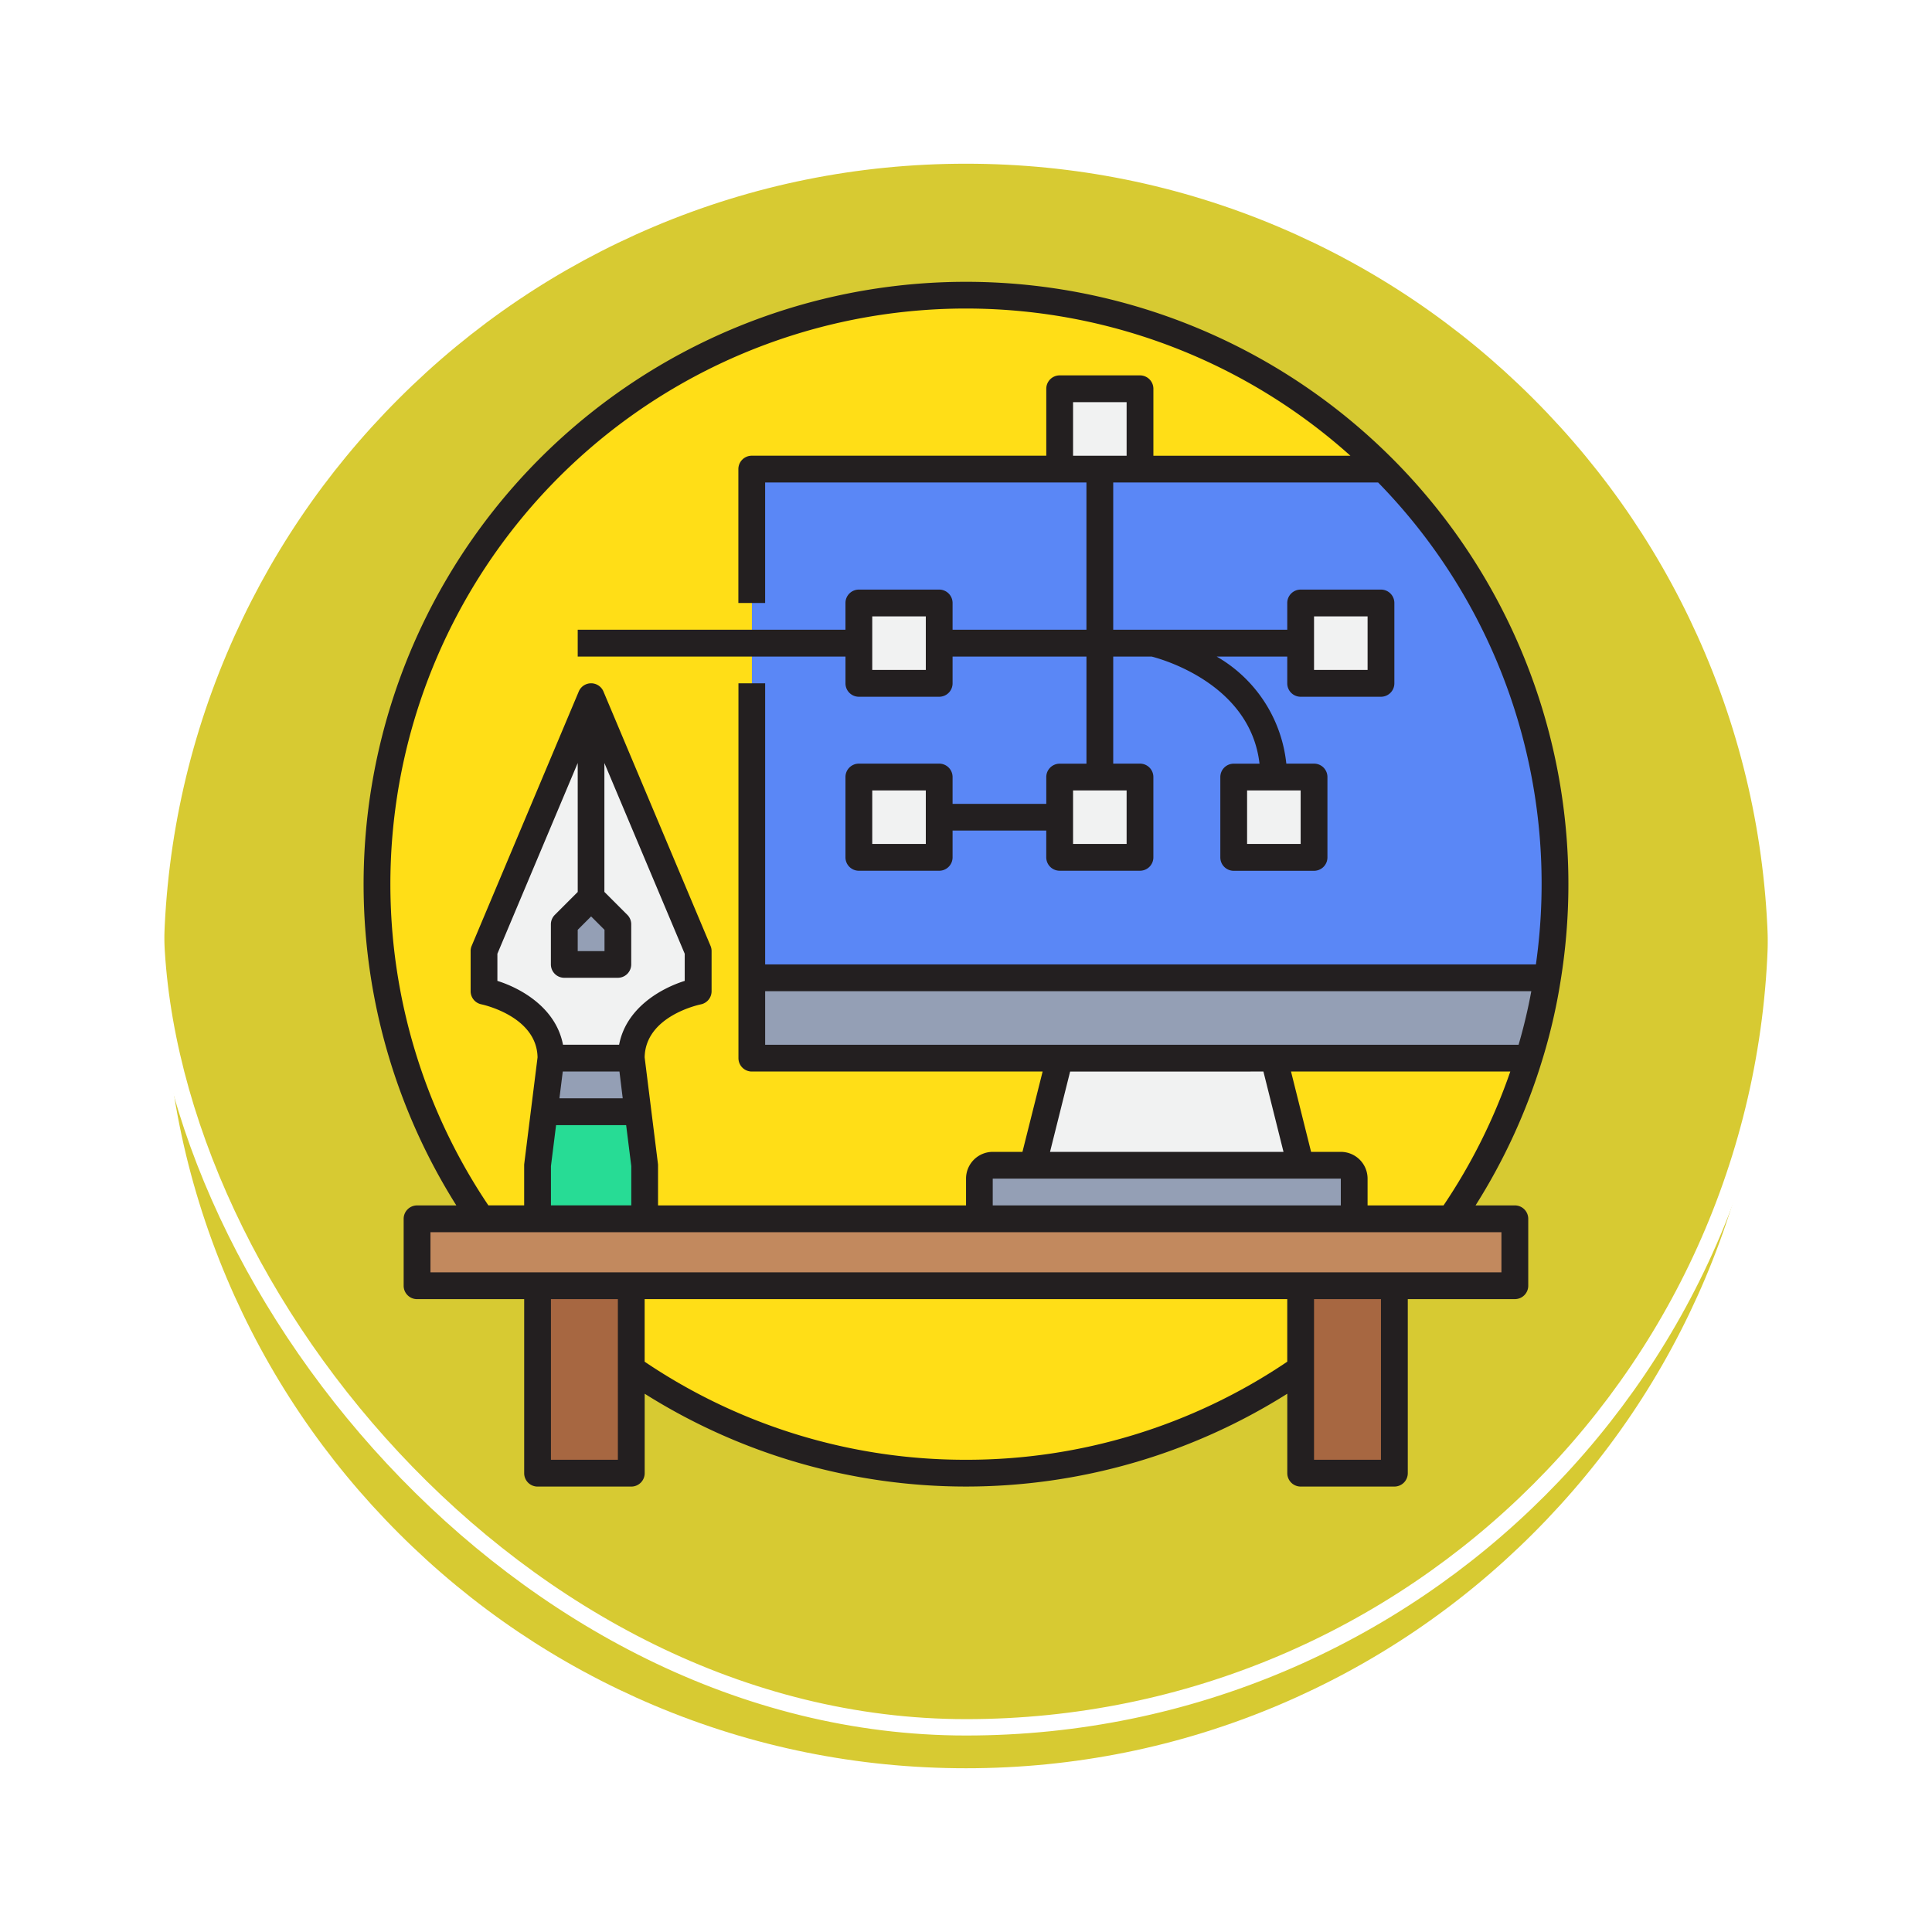<svg xmlns="http://www.w3.org/2000/svg" xmlns:xlink="http://www.w3.org/1999/xlink" width="118" height="118" viewBox="0 0 118 118">
  <defs>
    <filter id="Trazado_896985" x="0" y="0" width="118" height="118" filterUnits="userSpaceOnUse">
      <feOffset dy="3" input="SourceAlpha"/>
      <feGaussianBlur stdDeviation="3" result="blur"/>
      <feFlood flood-opacity="0.161"/>
      <feComposite operator="in" in2="blur"/>
      <feComposite in="SourceGraphic"/>
    </filter>
  </defs>
  <g id="Grupo_1212716" data-name="Grupo 1212716" transform="translate(-196.967 -9157.27)">
    <g id="Grupo_1212198" data-name="Grupo 1212198" transform="translate(0.076 -8771.73)">
      <g id="Grupo_1200012" data-name="Grupo 1200012" transform="translate(-0.949 13650.111)">
        <g id="Grupo_1198723" data-name="Grupo 1198723" transform="translate(0.95 -182.434)">
          <g id="Grupo_1198139" data-name="Grupo 1198139" transform="translate(-129 615.322)">
            <g id="Grupo_1111318" data-name="Grupo 1111318" transform="translate(334.891 3852)">
              <g id="Grupo_1109826" data-name="Grupo 1109826" transform="translate(0)">
                <g id="Grupo_1098742" data-name="Grupo 1098742" transform="translate(0 0)">
                  <g transform="matrix(1, 0, 0, 1, -9, -6)" filter="url(#Trazado_896985)">
                    <g id="Trazado_896985-2" data-name="Trazado 896985" transform="translate(9 6)" fill="#d0c110" opacity="0.859">
                      <path d="M 50 99.5 C 43.317 99.5 36.835 98.191 30.732 95.61 C 24.838 93.117 19.544 89.548 14.998 85.002 C 10.452 80.456 6.883 75.162 4.39 69.268 C 1.809 63.165 0.5 56.683 0.5 50 C 0.5 43.317 1.809 36.835 4.39 30.732 C 6.883 24.838 10.452 19.544 14.998 14.998 C 19.544 10.452 24.838 6.883 30.732 4.39 C 36.835 1.809 43.317 0.5 50 0.5 C 56.683 0.5 63.165 1.809 69.267 4.39 C 75.162 6.883 80.456 10.452 85.002 14.998 C 89.548 19.544 93.117 24.838 95.61 30.732 C 98.191 36.835 99.5 43.317 99.5 50 C 99.5 56.683 98.191 63.165 95.61 69.268 C 93.117 75.162 89.548 80.456 85.002 85.002 C 80.456 89.548 75.162 93.117 69.267 95.61 C 63.165 98.191 56.683 99.5 50 99.5 Z" stroke="none"/>
                      <path d="M 50 1 C 43.385 1 36.968 2.295 30.927 4.85 C 25.092 7.318 19.852 10.851 15.352 15.352 C 10.851 19.852 7.318 25.092 4.85 30.927 C 2.295 36.968 1 43.385 1 50 C 1 56.615 2.295 63.032 4.85 69.073 C 7.318 74.908 10.851 80.148 15.352 84.648 C 19.852 89.149 25.092 92.682 30.927 95.15 C 36.968 97.705 43.385 99 50 99 C 56.615 99 63.032 97.705 69.073 95.15 C 74.907 92.682 80.148 89.149 84.648 84.648 C 89.149 80.148 92.682 74.908 95.15 69.073 C 97.704 63.032 99 56.615 99 50 C 99 43.385 97.704 36.968 95.15 30.927 C 92.682 25.092 89.149 19.852 84.648 15.352 C 80.148 10.851 74.907 7.318 69.073 4.85 C 63.032 2.295 56.615 1 50 1 M 50 -7.62939453125e-06 C 77.614 -7.62939453125e-06 100 22.386 100 50 L 100 50 C 100 77.614 77.614 100 50 100 C 22.386 100 0 77.614 0 50 L 0 50 C 0 22.386 22.386 -7.62939453125e-06 50 -7.62939453125e-06 Z" stroke="none" fill="#fff"/>
                    </g>
                  </g>
                  <g id="Rectángulo_400907" data-name="Rectángulo 400907" transform="translate(0)" fill="none" stroke="#fff" stroke-width="1">
                    <rect width="100" height="100" rx="50" stroke="none"/>
                    <rect x="0.5" y="0.5" width="99" height="99" rx="49.5" fill="none"/>
                  </g>
                </g>
              </g>
            </g>
          </g>
        </g>
      </g>
    </g>
    <g id="_16-Digital_graphic" data-name="16-Digital graphic" transform="translate(219.169 9174.472)">
      <g id="_Group_" data-name="&lt;Group&gt;" transform="translate(0.005 0.011)">
        <path id="Trazado_901668" data-name="Trazado 901668" d="M77.242,52l.352.057a34.118,34.118,0,0,1-1.137,4.857l-.033-.008H29V52Z" transform="translate(-5.292 -9.491)" fill="#949fb5"/>
        <path id="Trazado_901669" data-name="Trazado 901669" d="M56.906,37v4.906H52V37h4.906Z" transform="translate(-9.485 -6.756)" fill="#f1f2f2"/>
        <path id="Trazado_901670" data-name="Trazado 901670" d="M69.906,37v4.906H65V37h4.906Z" transform="translate(-11.856 -6.756)" fill="#f1f2f2"/>
        <path id="Trazado_901671" data-name="Trazado 901671" d="M74.906,24v4.906H70V24Z" transform="translate(-12.767 -4.385)" fill="#f1f2f2"/>
        <path id="Trazado_901672" data-name="Trazado 901672" d="M56.906,8v4.906H52V8Z" transform="translate(-9.485 -1.468)" fill="#f1f2f2"/>
        <path id="Trazado_901673" data-name="Trazado 901673" d="M50.259,14V24.63H40.447V22.177H35.541V24.63H29V14H50.259Z" transform="translate(-5.292 -2.562)" fill="#5a87f6"/>
        <path id="Trazado_901674" data-name="Trazado 901674" d="M41.906,26.453v2.453H37V24h4.906Z" transform="translate(-6.75 -4.385)" fill="#f1f2f2"/>
        <path id="Trazado_901675" data-name="Trazado 901675" d="M41.906,39.453v2.453H37V37h4.906Z" transform="translate(-6.75 -6.756)" fill="#f1f2f2"/>
        <path id="Trazado_901676" data-name="Trazado 901676" d="M40.447,35.239V32.786H35.541v4.906h4.906Zm7.359,0v2.453h4.906V32.786H47.806Zm2.453-10.63V13.98H67.43l.09-.09A35.832,35.832,0,0,1,78.06,39.327a35.432,35.432,0,0,1-.466,5.781l-.352-.057H29V24.61h6.541v2.453h4.906V24.61Zm10.63,8.177H58.436v4.906h4.906V32.786Zm1.635-8.177v2.453H67.43V22.157H62.524Z" transform="translate(-5.292 -2.542)" fill="#5a87f6"/>
        <path id="Trazado_901677" data-name="Trazado 901677" d="M68,58H83.536l.033.008a35.867,35.867,0,0,1-4.767,9.8H72.088a.818.818,0,0,0,.818-.818V65.359a.818.818,0,0,0-.818-.818H69.635Z" transform="translate(-12.403 -10.585)" fill="#ffde17"/>
        <path id="Trazado_901678" data-name="Trazado 901678" d="M68.894,66.818v1.635a.818.818,0,0,1-.818.818H46.818A.818.818,0,0,1,46,68.453V66.818A.818.818,0,0,1,46.818,66H68.077A.818.818,0,0,1,68.894,66.818Z" transform="translate(-8.391 -12.044)" fill="#949fb5"/>
        <path id="Trazado_901679" data-name="Trazado 901679" d="M64.718,58l1.635,6.541H50L51.635,58Z" transform="translate(-9.121 -10.585)" fill="#f1f2f2"/>
        <path id="Trazado_901680" data-name="Trazado 901680" d="M75.724,75V86.447H70V75Z" transform="translate(-12.767 -13.685)" fill="#a76741"/>
        <path id="Trazado_901681" data-name="Trazado 901681" d="M60.883,75v5.078a35.986,35.986,0,0,1-40.883,0V75Z" transform="translate(-3.65 -13.685)" fill="#ffde17"/>
        <path id="Trazado_901682" data-name="Trazado 901682" d="M18.724,80.078v6.37H13V75h5.724Z" transform="translate(-2.374 -13.685)" fill="#a76741"/>
        <path id="Trazado_901683" data-name="Trazado 901683" d="M71.048,70v4.088H4V70H71.048Z" transform="translate(-0.733 -12.773)" fill="#c2895e"/>
        <path id="Trazado_901684" data-name="Trazado 901684" d="M19.541,65.271v3.271H13V65.271L13.409,62h5.724Z" transform="translate(-2.374 -11.314)" fill="#27dc95"/>
        <path id="Trazado_901685" data-name="Trazado 901685" d="M18.815,58l.409,3.271H13.5L13.909,58h4.906Z" transform="translate(-2.465 -10.585)" fill="#949fb5"/>
        <path id="Trazado_901686" data-name="Trazado 901686" d="M15.541,43.265,13.906,44.9v2.453h3.271V44.9Zm0-12.265,6.541,15.536v2.453s-4.088.818-4.088,4.088H13.088C13.088,49.806,9,48.989,9,48.989V46.536Z" transform="translate(-1.645 -5.662)" fill="#f1f2f2"/>
        <path id="Trazado_901687" data-name="Trazado 901687" d="M18.271,47.635v2.453H15V47.635L16.635,46Z" transform="translate(-2.739 -8.397)" fill="#949fb5"/>
        <path id="Trazado_901688" data-name="Trazado 901688" d="M37.8,56.6a.818.818,0,0,0,.818.818H17.354V54.15l-.409-3.271-.409-3.271c0-3.271,4.088-4.088,4.088-4.088V41.067L14.083,25.532,7.542,41.067V43.52s4.088.818,4.088,4.088l-.409,3.271-.409,3.271V57.42H7.37A35.977,35.977,0,0,1,62.415,11.541l-.09.09H47.607V6.725H42.7v4.906H23.9V47.608H42.7L41.066,54.15H38.613a.818.818,0,0,0-.818.818Z" transform="translate(-0.187 -0.193)" fill="#ffde17"/>
        <path id="Trazado_901689" data-name="Trazado 901689" d="M62.812,10.781A36.795,36.795,0,0,0,5.67,56.421h-2.4a.818.818,0,0,0-.818.818v4.088a.818.818,0,0,0,.818.818H9.813v10.63a.818.818,0,0,0,.818.818h5.724a.818.818,0,0,0,.818-.818V67.922a36.8,36.8,0,0,0,39.248,0v4.852a.818.818,0,0,0,.818.818h5.724a.818.818,0,0,0,.818-.818V62.144H70.32a.818.818,0,0,0,.818-.818V57.238a.818.818,0,0,0-.818-.818h-2.4a36.5,36.5,0,0,0,4.03-8.742,34.871,34.871,0,0,0,1.163-4.967,36.8,36.8,0,0,0-10.3-31.93ZM15.536,71.956H11.448V62.144h4.088Zm21.259,0a34.957,34.957,0,0,1-19.624-5.99V62.144H56.419v3.822A34.957,34.957,0,0,1,36.8,71.956Zm25.347,0H58.055V62.144h4.088ZM69.5,60.509H4.089V58.056H69.5ZM14.719,39.588v1.3H13.083v-1.3l.818-.818Zm-1.635-2.312-1.4,1.4a.818.818,0,0,0-.24.578V41.7a.818.818,0,0,0,.818.818h3.271a.818.818,0,0,0,.818-.818V39.25a.818.818,0,0,0-.239-.578l-1.4-1.4V29.4l4.906,11.65v1.657c-1.517.478-3.588,1.69-4.007,3.9H12.184c-.419-2.208-2.491-3.424-4.007-3.9V41.049L13.083,29.4ZM12.17,48.244h3.462l.2,1.635H11.966Zm-.722,5.774.313-2.5h4.28l.313,2.5v2.4H11.448Zm13.083-10.68H71.325a33.189,33.189,0,0,1-.777,3.271H24.531Zm18.627,4.906H54.963L56.19,53.15H41.93ZM59.69,54.785v1.635H38.431V54.785Zm1.635,1.635V54.785A1.635,1.635,0,0,0,59.69,53.15H57.875l-1.226-4.906H70.042a35.058,35.058,0,0,1-4.078,8.177ZM71.606,41.7H24.531V24.532H22.9V47.426a.818.818,0,0,0,.818.818h17.76L40.246,53.15H38.431A1.635,1.635,0,0,0,36.8,54.785v1.635H17.989V53.968a.843.843,0,0,0-.007-.1l-.811-6.488c.042-2.513,3.294-3.21,3.434-3.239a.818.818,0,0,0,.654-.8V40.885a.811.811,0,0,0-.064-.317L14.655,25.032a.818.818,0,0,0-1.508,0L6.606,40.568a.811.811,0,0,0-.064.317v2.453a.818.818,0,0,0,.654.8c.034.007,3.388.708,3.434,3.239l-.811,6.488a.844.844,0,0,0-.007.1v2.453H7.626A35.155,35.155,0,0,1,60.275,10.632H48.243V6.543a.818.818,0,0,0-.818-.818H42.519a.818.818,0,0,0-.818.818v4.088H23.713a.818.818,0,0,0-.818.818v8.177h1.635V12.267H44.154v8.994H35.978V19.626a.818.818,0,0,0-.818-.818H30.254a.818.818,0,0,0-.818.818v1.635H13.083V22.9H29.437v1.635a.818.818,0,0,0,.818.818H35.16a.818.818,0,0,0,.818-.818V22.9h8.177v6.541H42.519a.818.818,0,0,0-.818.818v1.635H35.978V30.256a.818.818,0,0,0-.818-.818H30.254a.818.818,0,0,0-.818.818v4.906a.818.818,0,0,0,.818.818H35.16a.818.818,0,0,0,.818-.818V33.526H41.7v1.635a.818.818,0,0,0,.818.818h4.906a.818.818,0,0,0,.818-.818V30.256a.818.818,0,0,0-.818-.818H45.79V22.9h2.353c.685.175,6.027,1.7,6.582,6.541H53.149a.818.818,0,0,0-.818.818v4.906a.818.818,0,0,0,.818.818h4.906a.818.818,0,0,0,.818-.818V30.256a.818.818,0,0,0-.818-.818H56.362A8.567,8.567,0,0,0,52.11,22.9h4.309v1.635a.818.818,0,0,0,.818.818h4.906a.818.818,0,0,0,.818-.818V19.626a.818.818,0,0,0-.818-.818H57.237a.818.818,0,0,0-.818.818v1.635H45.79V12.267H61.969A35.05,35.05,0,0,1,71.606,41.7ZM43.337,10.632V7.361h3.271v3.271Zm-8.994,9.812v3.271H31.072V20.444Zm12.265,10.63v3.271H43.337V31.073Zm-12.265,0v3.271H31.072V31.073Zm22.894,0v3.271H53.966V31.073Zm.818-7.359V20.444h3.271v3.271Z" transform="translate(-0.005 -0.011)" fill="#231f20"/>
      </g>
    </g>
  </g>
</svg>

